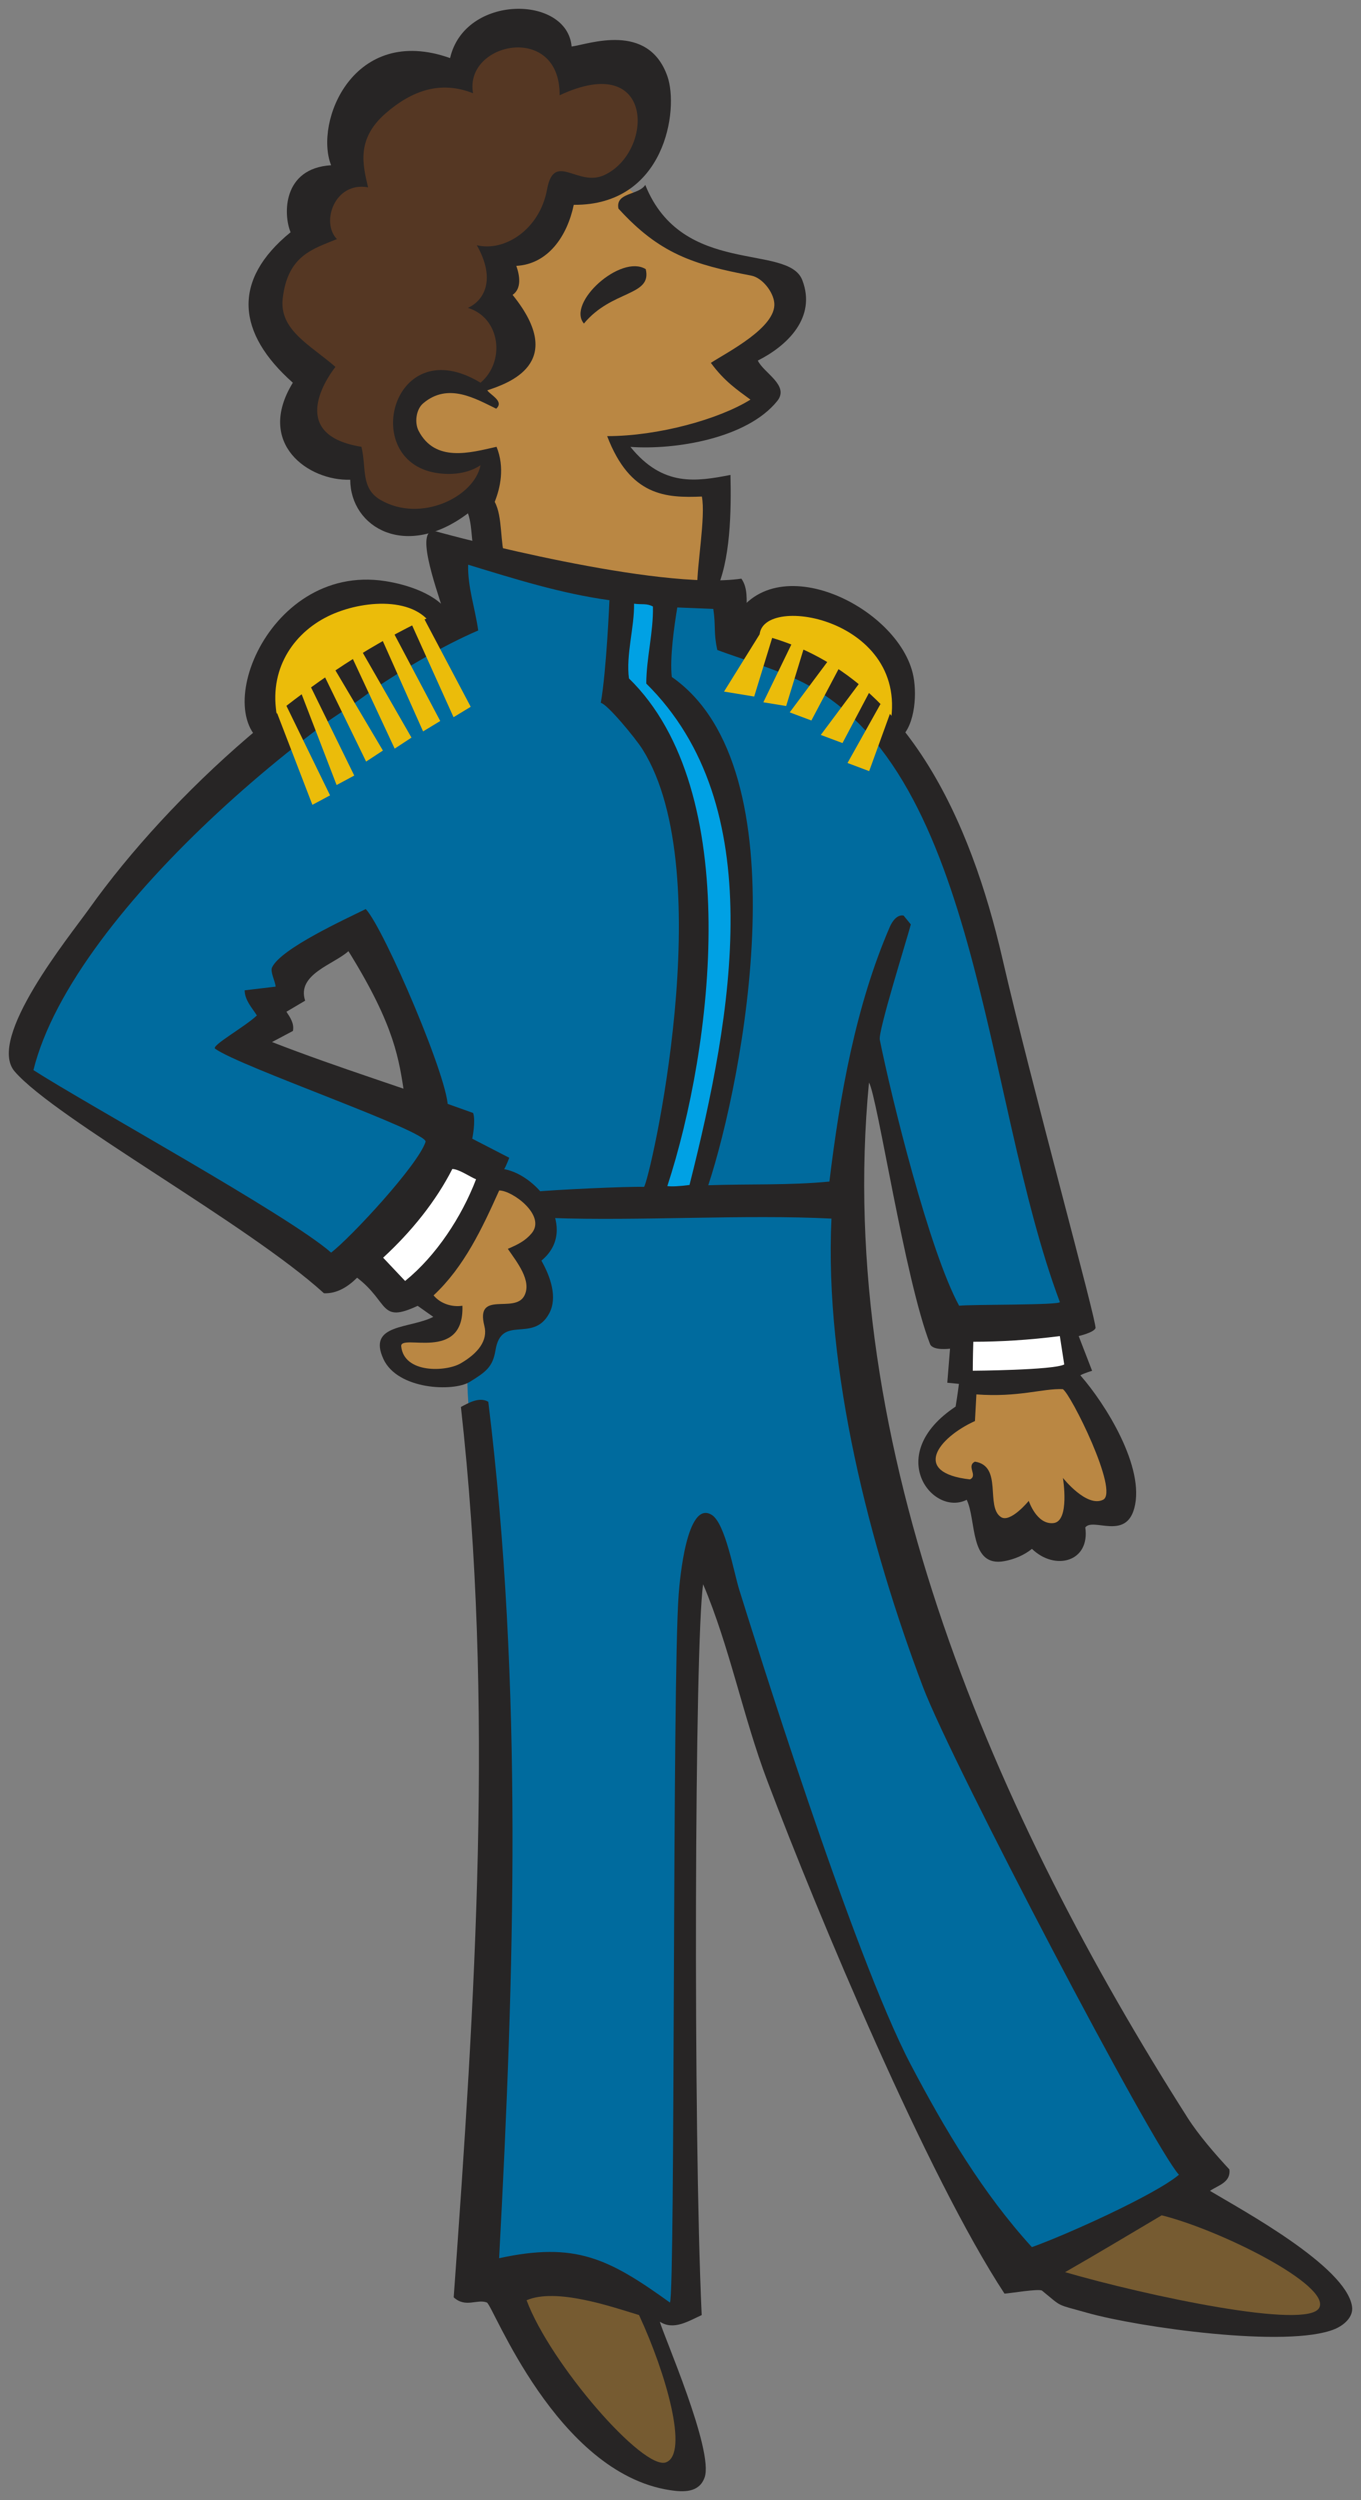 <svg xmlns="http://www.w3.org/2000/svg" xmlns:xlink="http://www.w3.org/1999/xlink" version="1.1" id="Layer_1" x="0px" y="0px" width="77.341" height="142.001" viewBox="34.499 4.5 77.341 142.001" enable-background="new 0 0 150 150" xml:space="preserve">
  <rect x="34.499" y="4.5" width="77.341" height="142.001" fill="#808080" stroke="none"/>
  <g>
    <path fill="#006B9E" d="M48.354,64.124c4.19,0.516,6.142,3.55,10.332,3.228c-0.504-4.261-1.039-6.746-3.15-10.458&#13;&#10;&#9;c-2.302,0.714-3.086,1.528-4.411,3.163c-0.339,0.419-1.09,0.792-1.323,1.292c-0.161,0.343,0.292,0.648,0.189,1.032&#13;&#10;&#9;C49.875,62.807,48.391,63.643,48.354,64.124z M52.889,76.389c-2.299-0.775-3.087-2.389-5.167-3.615&#13;&#10;&#9;c-2.709-1.614-4.568-2.1-7.183-3.874c-2.236-1.517-4.19-1.549-4.662-4.26c-0.6-3.356,2.172-4.776,4.157-7.487&#13;&#10;&#9;c3.875-5.293,9.892-11.103,15.374-14.588c4.096-2.614,4.663-2,4.663-6.971c6.08,0,9.293,2.066,15.374,2.582&#13;&#10;&#9;c1.354,0.097,0.724,2.323,1.891,2.969c1.479,0.807,2.68,0.613,4.032,1.678c2.679,2.13,5.008,2.97,6.174,6.197&#13;&#10;&#9;c1.953,5.357,2.742,8.585,3.653,14.201c1.011,6.229,3.275,9.294,4.285,15.621c-3.057,1.194-5.073,0.903-8.316,0.903l-2.896-15.492&#13;&#10;&#9;c-1.354,1.227-1.767,9.618-1.64,12.779c0.188,5.166,1.701,7.876,2.144,13.038c0.473,5.587,3.592,7.875,5.166,13.299&#13;&#10;&#9;c0.758,2.646,1.354,4.132,2.771,6.455c0.949,1.56,8.969,16.593,9.896,17.76c0.111,0.1,0.088,0.111,0,0&#13;&#10;&#9;c-1.619,2.064-3.185,2.559-5.36,3.93c-2.079,1.321-4.946,2.484-6.302,0.387c-3.184-4.904-16.38-36.082-16.38-39.502&#13;&#10;&#9;c-1.135,3.261-1.135,35.211-1.135,43.504c-1.764-0.256-3.465,0-5.166-0.773c-2.395-1.097-4.064-1.097-6.68-0.773&#13;&#10;&#9;c0-13.65,0.757-21.334,0.757-34.983c0-6.165-0.915-9.586-1.261-15.75c-0.125-2.519,0.379-5.196-1.89-6.197&#13;&#10;&#9;C56.794,76.354,55.503,75.968,52.889,76.389z" stroke-width="1"/>
    <path fill="#BA8743" d="M67.398,14.147c-1.73,0.583-0.065,0.519-1.436,1.728c-0.844,0.735-0.506,1.772-1.181,2.68&#13;&#10;&#9;c-0.506,0.691-1.413,0.541-1.772,1.296c-0.569,1.167-0.504,2.204,0.085,3.372c0.485,0.972,0.949,2.117,0.169,2.852&#13;&#10;&#9;c-0.927,0.886-2.339,0.341-3.628,0.259c-2.7-0.173-1.961,4.127-0.337,4.494c0.949,0.217,1.772-0.346,2.447,0.346&#13;&#10;&#9;c0.929,0.952,0.193,3.102,0.721,4.355c0.802,1.88,2.618,1.83,4.6,1.614c2.236-0.238,4.758,0.688,6.994,0.774&#13;&#10;&#9;c0.803,0.022,0.722-1.125,0.933-1.903c0.38-1.426-0.169-2.312-0.169-3.803c-2.278-0.194-4.535-0.108-5.399-2.247&#13;&#10;&#9;c3.227-1.513,6.96-0.151,8.437-3.457c-0.61-0.303-0.844-0.627-1.266-1.125c1.266-1.469,2.995-2.399,2.532-4.321&#13;&#10;&#9;c-0.423-1.772-2.596-1.038-4.22-1.729C71.659,17.949,70.919,14.147,67.398,14.147z" stroke-width="1"/>
    <path fill="#272525" d="M67.104,16.134c-0.378,1.804-1.477,3.372-3.265,3.467c0.199,0.559,0.311,1.288-0.211,1.648&#13;&#10;&#9;c3.175,3.925-0.321,5.041-1.44,5.423c0.206,0.281,0.971,0.627,0.508,1.041c-1.161-0.559-2.73-1.511-4.15-0.304&#13;&#10;&#9;c-0.413,0.352-0.494,1.108-0.26,1.56c0.938,1.806,2.912,1.254,4.43,0.908c0.478,1.186,0.211,2.333-0.104,3.129&#13;&#10;&#9;c0.464,0.849,0.292,2.384,0.611,3.232c3.781,0.71,7.261,1.693,10.9,1.614c-0.034-1.171,0.485-4.011,0.261-5.149&#13;&#10;&#9;c-2.051,0.086-4.078-0.019-5.382-3.431c2.91,0,6.36-0.963,8.143-2.074c-0.761-0.562-1.479-1.038-2.251-2.088&#13;&#10;&#9;c0.979-0.629,3.72-2.019,3.606-3.395c-0.054-0.639-0.687-1.443-1.312-1.562c-3.303-0.626-5.222-1.252-7.545-3.806&#13;&#10;&#9;c-0.179-0.93,1.142-0.745,1.524-1.345c2.098,5.237,8.12,3.299,8.926,5.414c0.807,2.114-0.839,3.713-2.529,4.564&#13;&#10;&#9;c0.318,0.697,1.82,1.405,1.102,2.299c-1.721,2.134-5.814,2.786-8.342,2.604c1.847,2.285,3.743,1.967,5.685,1.593&#13;&#10;&#9;c0.043,1.97,0.027,4.896-0.874,6.699c-0.653,0.545-12.376-1.447-13.535-1.829c-0.375-0.842-0.207-1.823-0.508-2.69&#13;&#10;&#9;c-3.517,2.66-6.681,0.814-6.691-1.908c-2.358,0.079-5.391-2.043-3.261-5.51c-3.167-2.803-3.493-5.806-0.128-8.547&#13;&#10;&#9;c-0.413-0.982-0.482-3.632,2.302-3.806c-0.971-2.463,1.265-8.038,6.762-6.086c0.832-3.638,6.654-3.594,6.906-0.656&#13;&#10;&#9;c0.97-0.129,4.346-1.411,5.442,1.686C73.092,10.735,72.292,16.177,67.104,16.134z" stroke-width="1"/>
    <path fill="#553723" d="M68.832,14.448c-1.519,0.697-2.842-1.388-3.248,0.821c-0.415,2.261-2.404,3.544-3.989,3.16&#13;&#10;&#9;c1.109,1.959,0.403,3.151-0.508,3.558c1.855,0.564,2.145,3.046,0.719,4.252c-4.977-3.022-6.911,4.386-2.54,5.119&#13;&#10;&#9;c0.897,0.15,1.847,0.032,2.54-0.434c-0.355,1.807-3.397,3.288-5.671,1.979c-1.157-0.666-0.802-1.815-1.097-3.025&#13;&#10;&#9;c-4.05-0.648-2.152-3.673-1.478-4.538c-1.409-1.236-3.203-2.084-2.995-3.889c0.284-2.458,1.729-2.81,3.08-3.371&#13;&#10;&#9;c-0.929-0.951-0.126-3.285,1.771-2.939c-0.295-1.254-0.698-2.736,1.011-4.216c1.453-1.258,3.083-1.874,4.954-1.128&#13;&#10;&#9;c-0.523-2.91,4.962-4.034,4.919,0.115C71.743,7.361,71.659,13.152,68.832,14.448z" stroke-width="1"/>
    <path fill="#272525" d="M85.667,46.415c-1.758-0.151-3.537-1.828-5.203-2.518c-1.524-0.631-3.002-1.042-4.547-1.594&#13;&#10;&#9;c-0.409-0.586-0.241-1.389,0-2.015c1.94-5.036,9.455-1.552,10.446,2.434C86.625,43.772,86.534,45.672,85.667,46.415z" stroke-width="1"/>
    <path fill="#EBBC0A" d="M85.146,45.275c-1.105-0.395-7.428-4.274-7.428-4.274C76.874,38.094,85.902,39.273,85.146,45.275z" stroke-width="1"/>
    <path fill="#272525" d="M60.056,39.39c-0.727,2.03-7.735,6.934-9.827,7.646c-4.192-0.983-0.771-10.611,6.167-9.529&#13;&#10;&#9;C57.619,37.698,59.394,38.245,60.056,39.39z" stroke-width="1"/>
    <path fill="#EBBC0A" d="M59.063,40.047c-0.897,0.735-8.13,5.547-8.757,5.423c-0.643-2.698,0.695-4.826,2.645-5.87&#13;&#10;&#9;C54.828,38.594,57.992,38.304,59.063,40.047z" stroke-width="1"/>
    <path fill="#272525" d="M76.629,37.367c0.768,1.086-0.391,2.797,1.271,3.231c8.119,2.125,11.783,10.626,13.561,18.34&#13;&#10;&#9;c1.607,6.992,5.398,20.746,5.292,21c-0.106,0.256-0.957,0.449-0.957,0.449l0.763,1.973c0,0-0.472,0.142-0.668,0.257&#13;&#10;&#9;c1.438,1.635,3.688,5.241,3.066,7.548c-0.492,1.834-2.35,0.516-2.785,1.092c0.281,1.955-1.717,2.488-3.031,1.217&#13;&#10;&#9;c-0.435,0.354-0.994,0.592-1.564,0.697c-2,0.372-1.579-2.311-2.143-3.484c-1.957,0.983-4.728-2.58-0.631-5.293&#13;&#10;&#9;c0.127-0.773,0.188-1.291,0.188-1.291l-0.661-0.064l0.156-1.936c0,0-0.979,0.133-1.135-0.26C85.91,77.141,84.35,66.746,83.88,65.99&#13;&#10;&#9;c-1.993,20.794,7.244,41.738,18.106,58.797c0.637,0.999,1.572,2.068,2.377,2.938c0.084,0.742-0.646,0.898-1.105,1.215&#13;&#10;&#9;c1.854,1.11,7.702,4.271,8.071,6.55c0.101,0.626-0.483,1.095-0.983,1.301c-2.662,1.103-11.179-0.108-14.053-0.922&#13;&#10;&#9;c-1.85-0.522-1.382-0.29-2.578-1.261c-0.165-0.131-1.923,0.168-2.134,0.168c-4.378-6.67-10.558-21.41-13.479-29.127&#13;&#10;&#9;c-1.386-3.659-2.129-7.588-3.646-11.164c-0.484,3.201-0.571,31.053-0.082,41.51c-0.731,0.329-1.59,0.891-2.376,0.377&#13;&#10;&#9;c0.148,0.646,3.093,7.337,2.539,8.854c-0.316,0.873-1.216,0.828-1.966,0.713c-6.467-0.986-10.061-10.524-10.405-10.658&#13;&#10;&#9;c-0.555-0.217-1.208,0.326-1.885-0.295c1.219-16.934,2.301-33.635,0.41-50.571c0.44-0.236,1.059-0.593,1.557-0.293&#13;&#10;&#9;c1.978,16.165,1.483,32.427,0.614,48.642c4.32-0.935,6.2-0.007,9.709,2.52c0.304-0.715,0.125-35.238,0.493-40.206&#13;&#10;&#9;c0.06-0.825,0.46-5.419,1.883-4.532c0.772,0.48,1.257,3.282,1.557,4.238c0.734,2.346,6.454,20.721,9.751,26.986&#13;&#10;&#9;c1.931,3.672,4.093,7.308,6.882,10.365c1.842-0.65,6.973-2.947,8.357-4.111c-1.49-1.623-12.906-23.381-14.544-27.701&#13;&#10;&#9;c-3.027-7.992-5.61-18.014-5.202-26.607c-4.852-0.25-11.002,0.146-15.884-0.035c-0.375-0.319-0.999-1.026-1.071-1.483&#13;&#10;&#9;c1.122-0.121,5.384-0.316,6.303-0.284c0.315-0.332,4.346-17.79-0.081-24.846c-0.406-0.647-2.026-2.6-2.376-2.645&#13;&#10;&#9;c0.329-1.861,0.491-5.833,0.491-5.833c-2.74-0.373-5.388-1.21-8.029-2.015c-0.031,1.271,0.401,2.489,0.573,3.735&#13;&#10;&#9;c-7.994,3.43-23.009,15.799-25.275,24.971c2.955,1.905,14.545,8.269,16.917,10.367c1.126-0.866,4.936-4.969,5.365-6.291&#13;&#10;&#9;c0.189-0.582-10.557-4.269-11.959-5.292c-0.236-0.172,1.706-1.248,2.375-1.889c-0.285-0.445-0.686-0.86-0.696-1.427l1.761-0.209&#13;&#10;&#9;c-0.018-0.299-0.321-0.842-0.204-1.091c0.501-1.075,4.201-2.757,5.325-3.316c1.043,1.101,4.859,10.008,4.658,11.353&#13;&#10;&#9;c-0.906,0.085-1.578-0.709-2.458-0.797c-0.315-1.979-0.503-3.851-3.184-8.164c-0.818,0.75-2.957,1.308-2.459,2.812l-1.064,0.629&#13;&#10;&#9;c0.214,0.328,0.454,0.671,0.369,1.091l-1.188,0.63c3.767,1.467,7.632,2.649,11.428,4.029c0.158,0.461-0.05,1.461-0.05,1.461&#13;&#10;&#9;l2.103,1.084c0,0-0.167,0.454-0.29,0.645c2.005,0.361,4.27,3.426,2.117,5.197c0.509,0.899,0.935,2.09,0.441,3.002&#13;&#10;&#9;c-0.925,1.707-2.714,0.02-3.049,2.084c-0.156,0.957-0.549,1.238-1.475,1.807c-0.927,0.562-4.087,0.447-4.896-1.307&#13;&#10;&#9;c-0.924-2.013,1.502-1.705,2.835-2.392l-0.888-0.627c-2.177,1.017-1.612-0.196-3.441-1.597c-0.512,0.509-1.146,0.916-1.884,0.883&#13;&#10;&#9;c-4.324-3.934-15.235-9.901-17.572-12.593c-1.627-1.873,3.114-7.682,4.219-9.233c4.667-6.552,12.662-13.786,20.137-16.919&#13;&#10;&#9;c-0.44-1.42-1.702-4.906-0.377-4.519C60.187,34.945,71.877,38.06,76.629,37.367z" stroke-width="1"/>
    <path fill="#00A1E4" d="M71.603,38.95c0.031,1.454-0.373,2.924-0.379,4.376c7.036,6.953,4.915,18.731,2.458,28.479&#13;&#10;&#9;c-0.615,0.08-1.009,0.096-1.261,0.064c2.586-7.897,4.388-22.432-2.181-28.836c-0.177-1.337,0.314-2.913,0.29-4.244&#13;&#10;&#9;C70.972,38.852,71.246,38.756,71.603,38.95z" stroke-width="1"/>
    <path fill="#006B9E" d="M75.033,39.087c0.152,1.01,0.006,1.327,0.229,2.334c1.451,0.533,2.925,0.964,4.343,1.594&#13;&#10;&#9;c10.582,4.712,10.711,23.689,15.121,35.437c0.069,0.188-5.01,0.131-5.724,0.212c-1.687-3.091-3.842-11.792-4.508-15.11&#13;&#10;&#9;c-0.097-0.491,1.521-5.633,1.764-6.547l-0.411-0.503c-0.369-0.076-0.649,0.337-0.777,0.629c-1.955,4.509-2.85,9.635-3.439,14.479&#13;&#10;&#9;c-2.285,0.22-4.482,0.127-6.883,0.209c1.966-5.967,5.424-23.643-2.073-28.87c-0.122-1.062,0.137-2.901,0.312-3.948L75.033,39.087z" stroke-width="1"/>
    <path fill="#FFFFFF" d="M61.552,71.482c-0.82,2.141-2.271,4.35-4.032,5.776l-1.249-1.322c1.597-1.47,2.991-3.189,3.932-5.038&#13;&#10;&#9;C60.571,70.898,61.225,71.355,61.552,71.482z" stroke-width="1"/>
    <path fill="#BA8743" d="M64.71,74.551c-0.363,0.433-0.796,0.644-1.353,0.882c0.495,0.729,1.388,1.813,0.937,2.667&#13;&#10;&#9;c-0.559,1.049-2.792-0.347-2.27,1.711c0.21,0.82-0.346,1.549-1.354,2.131c-0.833,0.479-3.213,0.58-3.371-0.971&#13;&#10;&#9;c-0.077-0.756,3.591,0.938,3.477-2.306c-0.588,0.09-1.25-0.114-1.638-0.589c1.739-1.62,2.761-3.808,3.728-5.959&#13;&#10;&#9;C63.627,72.119,65.552,73.547,64.71,74.551z" stroke-width="1"/>
    <path fill="#FFFFFF" d="M89.779,82.357c0,0,0-0.74,0.031-1.646c1.513,0,3.184-0.098,4.916-0.323l0.25,1.613&#13;&#10;&#9;C94.346,82.326,89.779,82.357,89.779,82.357z" stroke-width="1"/>
    <path fill="#BA8743" d="M97.182,89.686c-0.934,0.461-2.281-1.242-2.281-1.242s0.41,2.479-0.545,2.568&#13;&#10;&#9;c-0.953,0.094-1.396-1.264-1.396-1.264s-1.045,1.277-1.583,0.919c-0.895-0.599,0.122-2.896-1.475-3.146&#13;&#10;&#9;c-0.51,0.254,0.187,0.791-0.285,1.008c-3.335-0.377-1.811-2.362,0.285-3.315l0.082-1.513c2.408,0.177,3.729-0.342,4.908-0.299&#13;&#10;&#9;C95.325,83.624,98.118,89.225,97.182,89.686z" stroke-width="1"/>
    <path fill="#765B31" d="M109.468,135.578c-0.651,1.273-9.813-0.678-14.444-2.021c1.764-1.006,3.646-2.14,5.49-3.229&#13;&#10;&#9;C103.874,131.167,110.12,134.301,109.468,135.578z" stroke-width="1"/>
    <path fill="#765B31" d="M70.813,135.994c1.544,3.326,2.83,7.849,1.544,8.361c-1.285,0.517-6.6-5.613-7.934-9.203&#13;&#10;&#9;C66.108,134.43,69.262,135.521,70.813,135.994z" stroke-width="1"/>
    <path fill="#272525" d="M71.194,19.787c0.369,1.547-1.92,1.165-3.513,3.091C66.685,21.705,69.78,18.915,71.194,19.787z" stroke-width="1"/>
    <polygon fill="#EBBC0A" points="50.196,44.877 52.251,50.214 53.255,49.676 50.755,44.549 " stroke-width="1"/>
    <polygon fill="#EBBC0A" points="51.572,43.753 53.627,49.089 54.63,48.551 52.12,43.432 " stroke-width="1"/>
    <polygon fill="#EBBC0A" points="52.897,42.819 55.304,47.757 56.258,47.131 53.464,42.414 " stroke-width="1"/>
    <polygon fill="#EBBC0A" points="54.506,41.833 56.927,47.022 57.882,46.395 55.042,41.45 " stroke-width="1"/>
    <polygon fill="#EBBC0A" points="56.215,40.825 58.541,46.044 59.516,45.452 56.847,40.408 " stroke-width="1"/>
    <polygon fill="#EBBC0A" points="57.868,39.908 60.272,45.237 61.248,44.645 58.58,39.6 " stroke-width="1"/>
    <polygon fill="#EBBC0A" points="77.691,40.488 75.643,43.782 77.357,44.063 78.421,40.596 " stroke-width="1"/>
    <polygon fill="#EBBC0A" points="79.508,41.027 77.877,44.389 79.174,44.602 80.236,41.135 " stroke-width="1"/>
    <polygon fill="#EBBC0A" points="81.6,41.98 79.375,44.962 80.607,45.424 82.297,42.228 " stroke-width="1"/>
    <polygon fill="#EBBC0A" points="83.369,43.261 81.141,46.244 82.375,46.706 84.064,43.51 " stroke-width="1"/>
    <polygon fill="#EBBC0A" points="84.535,44.486 82.66,47.837 83.891,48.3 85.113,44.928 " stroke-width="1"/>
  </g>
</svg>